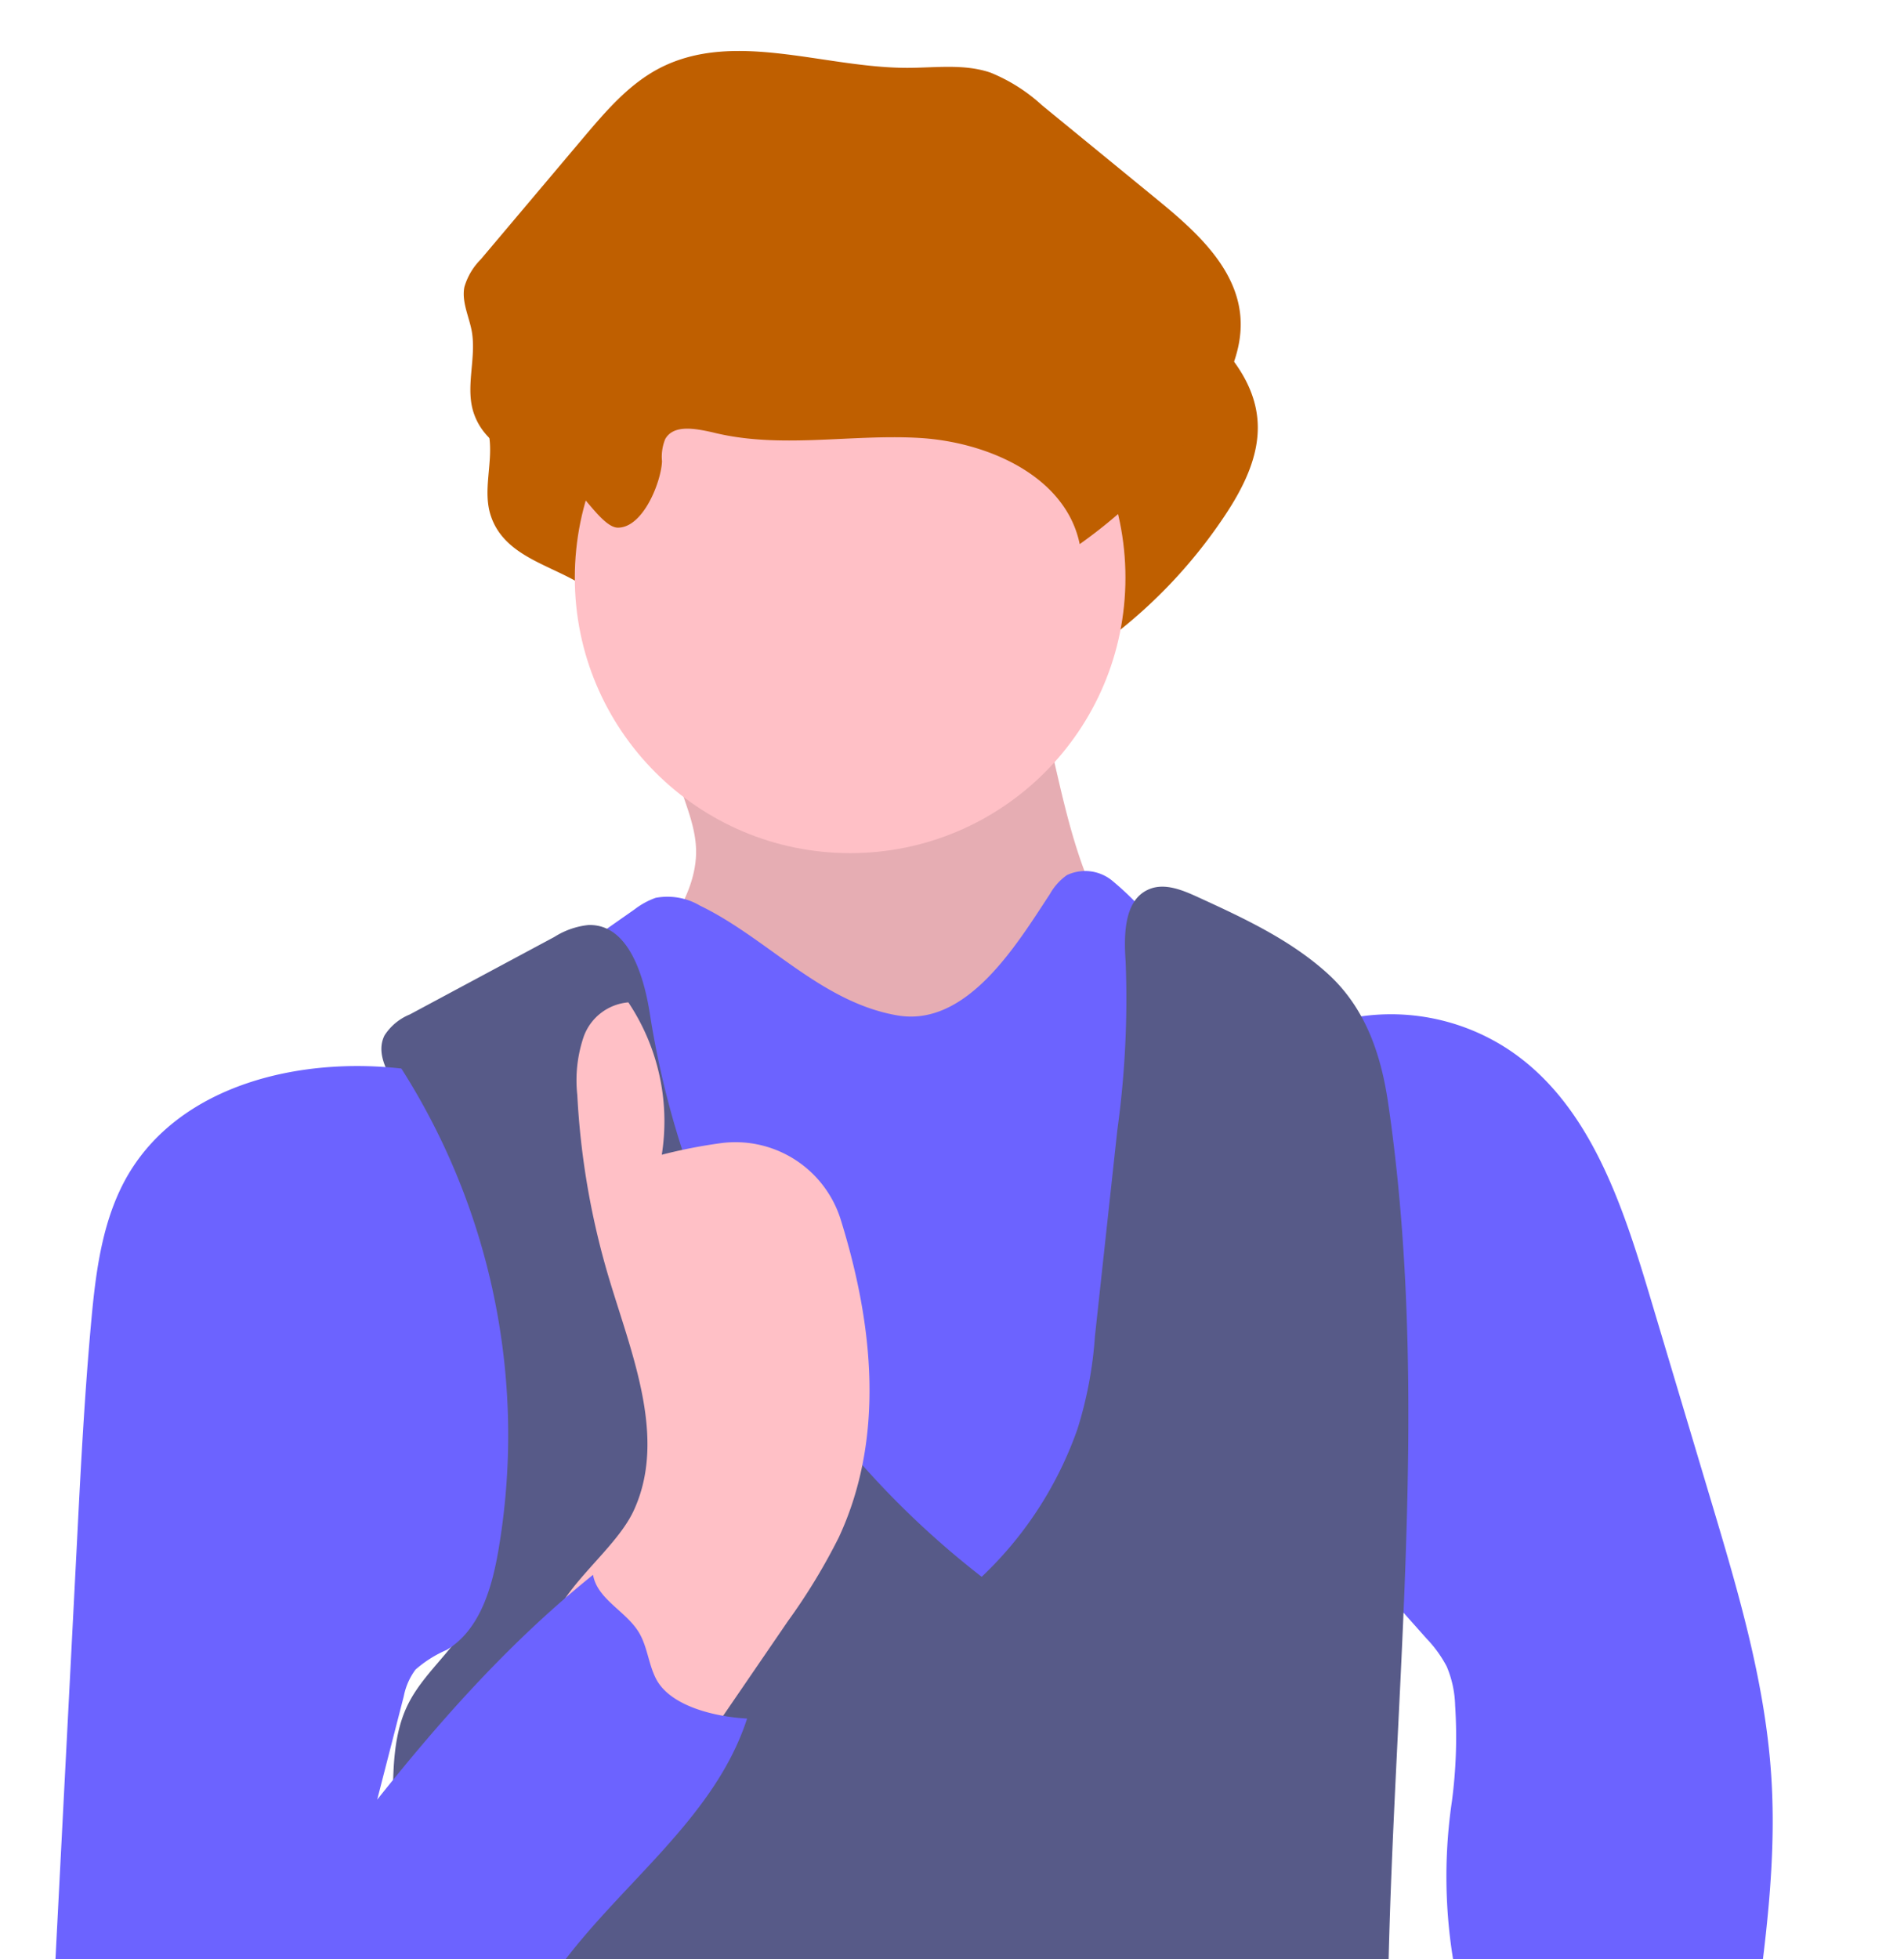 <svg width="182.78" height="188" xmlns="http://www.w3.org/2000/svg">
 <title>treasure</title>

 <g>
  <title>background</title>
  <rect x="-1" y="-1" width="184.78" height="190" id="canvas_background" fill="none"/>
 </g>
 <g>
  <title>Layer 1</title>
  <path d="m65.2,54.18a4.51,4.51 0 0 1 0.31,-2.14c0.81,-1.44 2.93,-1.05 4.53,-0.64c6.44,1.62 13.22,0.15 19.84,0.53s14.09,3.69 15.42,10.19a48.25,48.25 0 0 0 12.23,-12.57c1.84,-2.75 3.44,-5.9 3.19,-9.2c-0.36,-4.76 -4.35,-8.32 -8.05,-11.34l-11,-9a16.51,16.51 0 0 0 -4.94,-3.14c-2.54,-0.87 -5.32,-0.46 -8,-0.46c-8,0 -16.57,-3.64 -23.71,0c-3,1.53 -5.22,4.15 -7.38,6.71l-9.84,11.65a6.13,6.13 0 0 0 -1.57,2.67c-0.28,1.42 0.45,2.82 0.7,4.25c0.47,2.6 -0.66,5.37 0.21,7.87c1.43,4.15 6.46,4.74 9.54,7.11c1.15,0.89 2.95,3.89 4.31,3.86c2.44,-0.03 4.14,-4.44 4.21,-6.35z" fill="#bf5f00" id="svg_38"/>
  <path d="m66.82,82c-0.11,3.24 -2,6.12 -3.82,8.81c-2.43,3.58 -5,7.3 -8.84,9.3a84.94,84.94 0 0 0 62.78,6.62c3.37,-1 7.35,-3.08 7.15,-6.59c-4,-1.09 -8.14,-2.22 -11.54,-4.63c-4.06,-2.88 -6.74,-7.36 -8.47,-12s-2.61,-9.6 -3.82,-14.43a2.72,2.72 0 0 0 -0.62,-1.34a2.76,2.76 0 0 0 -1.9,-0.5l-13.32,-0.24c-5.47,0 -11.41,-0.13 -16.49,2.19c-6.32,2.9 -0.93,7.43 -1.11,12.81z" fill="#ffc0c6" id="svg_39"/>
  <path d="m66.82,82c-0.11,3.24 -2,6.12 -3.82,8.81c-2.43,3.58 -5,7.3 -8.84,9.3a84.94,84.94 0 0 0 62.78,6.62c3.37,-1 7.35,-3.08 7.15,-6.59c-4,-1.09 -8.14,-2.22 -11.54,-4.63c-4.06,-2.88 -6.74,-7.36 -8.47,-12s-2.61,-9.6 -3.82,-14.43a2.72,2.72 0 0 0 -0.62,-1.34a2.76,2.76 0 0 0 -1.9,-0.5l-13.32,-0.24c-5.47,0 -11.41,-0.13 -16.49,2.19c-6.32,2.9 -0.93,7.43 -1.11,12.81z" opacity="0.1" id="svg_40"/>
  <path d="m55.23,538.24c-3.28,5 -7.57,9.23 -11.17,14s-6.61,10.33 -6.65,16.3a2.58,2.58 0 0 0 0.69,2.1a2.7,2.7 0 0 0 1.37,0.43l13.9,1.78a23.29,23.29 0 0 0 6.4,0.22a22.7,22.7 0 0 0 6.56,-2.39a9.05,9.05 0 0 0 3.94,-3c0.67,-1.1 0.85,-2.45 1.49,-3.57c1.93,-3.39 6.79,-3.24 10.65,-2.65c1.11,-10.31 -1.74,-20.59 -4.57,-30.57a4,4 0 0 0 -0.77,-1.68a4,4 0 0 0 -1.81,-1c-3.33,-1.09 -11.38,-5.36 -14.18,-3.36c-2.05,1.48 -4.19,10.74 -5.85,13.39z" fill="#575a88" id="svg_41"/>
  <path d="m122.25,558.57c2.67,-1.25 5.52,-2.86 8.4,-2.2c4.06,0.91 5.87,5.71 9.32,8c2.12,1.43 4.74,1.85 7.27,2.18a169.42,169.42 0 0 0 23.5,1.39c2.51,0 5.67,-0.6 6.28,-3s-1.7,-4.31 -3.75,-5.56a110,110 0 0 0 -13.88,-7.21a27.83,27.83 0 0 1 -6.62,-3.52c-3.43,-2.77 -5.1,-7.11 -6.63,-11.24c-1.23,-3.32 -2.36,-10.49 -4.88,-13c-2.76,-2.71 -6.47,-0.91 -9.93,-0.15c-5.38,1.18 -11.68,2 -15.14,6.83c-5.06,7.07 -8.95,34.43 6.06,27.48z" fill="#575a88" id="svg_42"/>
  <path d="m42.74,239.46a101.94,101.94 0 0 0 -7.46,35.54c-0.24,9.11 0.74,18.19 1.73,27.25q2.37,22 4.76,44a124.13,124.13 0 0 0 2.87,18.11c1.73,6.65 4.54,13 6.55,19.54c6.22,20.38 4.45,42.36 0.34,63.27a31.61,31.61 0 0 0 -0.86,7c0.12,3.53 1.48,6.89 2.36,10.31c5.38,20.85 -7,44 1.08,64a3.17,3.17 0 0 0 1.27,1.75a3.22,3.22 0 0 0 2.52,-0.11a34.09,34.09 0 0 0 6.59,-3.12a40.21,40.21 0 0 0 16.34,11.83c4.74,-1.17 5.63,-6.93 7.18,-11.56a79,79 0 0 0 2.88,-10.07a80.15,80.15 0 0 0 1.05,-12.68l4.1,-144.35l-0.3,44.05a52,52 0 0 0 0.67,10.66c0.6,2.93 1.7,5.74 2.33,8.67c0.89,4.19 0.78,8.53 0.74,12.82a376.79,376.79 0 0 0 6.95,75.82c1.6,8.18 3.52,16.44 7.61,23.69a2.61,2.61 0 0 0 1.49,1.46c0.87,0.19 1.67,-0.5 2.33,-1.11a25.49,25.49 0 0 1 29.27,-3.18c-0.88,-4.24 3.16,-9.17 0.27,-12.39c-0.83,-0.93 -2.07,-1.38 -3,-2.19c-1.84,-1.57 -2.28,-4.21 -2.54,-6.62a153.34,153.34 0 0 1 0,-32.27c1.41,-13.41 4.58,-26.93 2.24,-40.2c-1.7,-9.63 -6.28,-19 -5.37,-28.69c0.6,-6.5 3.62,-12.49 5.7,-18.68c9.08,-27.06 0,-57.22 6.57,-85c1.51,-6.38 3.79,-13.28 1.05,-19.23l4.17,-1.27l-8.66,-19.77c-1.84,-4.21 -3.76,-8.54 -7,-11.78c-5.44,-5.41 -13.57,-6.86 -21.16,-8l-61.74,-9.63c-5.47,-0.89 -12.85,-2.95 -14.92,2.13z" fill="#3c354c" id="svg_43"/>
  <circle cx="81.61" cy="55.43" r="26.43" fill="#ffc0c6" id="svg_44"/>
  <path d="m67.2,86.9a6.14,6.14 0 0 0 -4.26,-0.75a7.28,7.28 0 0 0 -2,1.09l-12.5,8.76a19.33,19.33 0 0 0 -4.73,4.14c-2.14,2.91 -2.48,6.78 -2.2,10.38c0.62,8.12 3.9,15.78 5.68,23.72s1.78,17 -3.34,23.36a12.38,12.38 0 0 0 -2.18,3.09a9,9 0 0 0 -0.41,3a81.82,81.82 0 0 0 0.24,11.4c0.56,4.89 2,9.64 2.78,14.49c1.37,8.26 1,16.73 2.06,25a4,4 0 0 0 4,4.34a117.77,117.77 0 0 0 18.67,1.23c7.23,0 14.45,-0.4 21.67,-0.78l32.86,-1.73a3.24,3.24 0 0 0 3.65,-3.35c2.88,-13.82 5.78,-27.89 4.42,-41.93c-0.88,-9.07 -3.52,-17.86 -6,-26.62c-2,-7.1 -3.92,-14.55 -2.42,-21.78c1,-4.77 3.43,-9.18 4.06,-14a16.51,16.51 0 0 0 -4.52,-13.9c-3.68,-3.53 -9.05,-4.87 -12.72,-8.41a28.93,28.93 0 0 0 -3.28,-3.18a4.1,4.1 0 0 0 -4.31,-0.5a5.55,5.55 0 0 0 -1.64,1.83c-3.2,4.86 -8,12.87 -14.75,11.61c-7.3,-1.31 -12.4,-7.41 -18.83,-10.51z" fill="#6c63ff" id="svg_45"/>
  <path d="m133.24,265.58c-2.34,1.75 -4.08,4.86 -3,7.57a15.27,15.27 0 0 0 9.36,-1.3c1.87,-0.91 4.2,-2.19 5.82,-0.87a4.93,4.93 0 0 1 1.19,1.8a60.82,60.82 0 0 0 6.34,10.53c1.78,-0.84 3.65,-1.76 4.72,-3.41a9.87,9.87 0 0 0 1.23,-3.65a97,97 0 0 0 1.39,-9.73c0.21,-2.37 0.25,-5 -1.37,-6.76c-6.95,-7.5 -19.91,1.51 -25.68,5.82z" fill="#ffc0c6" id="svg_46"/>
  <path d="m63.55,44.26a4.48,4.48 0 0 1 0.31,-2.13c0.81,-1.44 2.93,-1 4.53,-0.65c6.44,1.63 13.22,0.16 19.84,0.54s14.09,3.69 15.42,10.19a48.41,48.41 0 0 0 12.24,-12.57c1.84,-2.75 3.44,-5.9 3.19,-9.2c-0.36,-4.76 -4.35,-8.32 -8.05,-11.34l-11,-9a16.48,16.48 0 0 0 -4.94,-3.13c-2.54,-0.87 -5.32,-0.46 -8,-0.46c-8,0 -16.57,-3.64 -23.71,0c-3,1.54 -5.22,4.16 -7.39,6.72l-9.83,11.65a6.21,6.21 0 0 0 -1.58,2.66c-0.28,1.42 0.45,2.83 0.71,4.25c0.46,2.6 -0.66,5.38 0.2,7.88c1.43,4.15 6.47,4.73 9.55,7.11c1.15,0.89 2.94,3.89 4.31,3.85c2.43,-0.04 4.13,-4.45 4.2,-6.37z" fill="#bf5f00" id="svg_47"/>
  <path d="m128.82,97.87a20.5,20.5 0 0 1 16.24,3c7.56,5.18 10.67,14.64 13.3,23.42l5.89,19.69c2.58,8.63 5.18,17.34 5.78,26.33c0.55,8.17 -0.57,16.35 -1.69,24.46c-1.55,11.23 2.1,23.54 2.15,34.87c0,13 -0.08,26.79 -6.7,38a6.34,6.34 0 0 0 -4,-4.27a18.65,18.65 0 0 0 -5.95,-1l-17.6,-1.13a54.27,54.27 0 0 0 3.86,-7.93c6.75,-17.34 4.16,-36.72 1.47,-55.12a38,38 0 0 0 -1,-5.2a49.58,49.58 0 0 1 -1.19,-20.15a47,47 0 0 0 0.31,-9.18a10.26,10.26 0 0 0 -0.81,-3.76a11.82,11.82 0 0 0 -1.94,-2.68l-3.56,-4c-0.29,-12.1 -2.19,-24.29 -4.07,-36.25a81.41,81.41 0 0 1 -0.49,-19.1z" fill="#6c63ff" id="svg_48"/>
  <path d="m94.24,151.3a84.94,84.94 0 0 1 -31.84,-53.93c-0.58,-3.79 -2.09,-8.74 -5.92,-8.61a7.55,7.55 0 0 0 -3.26,1.14l-13.88,7.44a5.23,5.23 0 0 0 -2.42,2c-0.91,1.78 0.38,3.83 1.49,5.49c7.47,11.3 8,25.65 8.3,39.19c0.09,4 0.12,8.21 -1.81,11.71c-1.57,2.83 -4.3,4.91 -5.74,7.82c-1.35,2.73 -1.41,5.89 -1.45,8.94c-0.28,21.76 -0.56,43.55 0.58,65.29c0.17,3.28 0.43,6.72 2.18,9.5c1.63,2.57 4.32,4.23 6.92,5.8l21.05,12.72c4,2.43 8.16,4.9 12.79,5.68s9.92,-0.54 12.58,-4.41c1.29,-1.88 1.86,-4.17 3.1,-6.08s3.61,-3.46 5.72,-2.61c1.5,0.6 2.32,2.17 3,3.62c1.34,2.77 2.74,5.61 4.93,7.78s5.36,3.63 8.37,3c2.6,-0.57 4.63,-2.54 6.5,-4.42c5.78,-5.79 11.62,-11.66 15.87,-18.67a4.5,4.5 0 0 0 0.9,-2.83a5.7,5.7 0 0 0 -1.55,-2.6c-2.66,-3.26 -3.71,-7.53 -4.5,-11.67c-7.91,-41.6 3.26,-84.84 -2.89,-126.74c-0.7,-4.8 -2.24,-9.21 -5.84,-12.46s-8.08,-5.32 -12.49,-7.34c-1.45,-0.66 -3.11,-1.34 -4.59,-0.74c-2.45,1 -2.46,4.37 -2.28,7a91.71,91.71 0 0 1 -0.8,16.13l-2.15,19.79a38.24,38.24 0 0 1 -1.68,8.9a35.84,35.84 0 0 1 -9.19,14.17z" fill="#575a88" id="svg_49"/>
  <path d="m60.81,145c3.22,-6.89 -0.08,-14.84 -2.28,-22.12a74.74,74.74 0 0 1 -3.11,-17.8a13,13 0 0 1 0.62,-5.63a5,5 0 0 1 4.28,-3.27a20.53,20.53 0 0 1 3.21,14.62a49.22,49.22 0 0 1 5.66,-1.11a10.59,10.59 0 0 1 11.51,7.31c3.17,10.16 4.25,21 -0.17,30.5a58,58 0 0 1 -4.89,8.05l-9.64,14.08c-0.66,1 -1.47,2 -2.63,2.17s-2.37,-0.88 -3.22,-1.85c-2.93,-3.31 -8.13,-8.13 -7.56,-12.69s6.3,-8.21 8.22,-12.26z" fill="#ffc0c6" id="svg_52"/>
  <path d="m38.53,102.53c-9.79,-1.11 -21,1.54 -26.12,10c-2.57,4.27 -3.21,9.39 -3.66,14.35c-0.63,6.95 -1,13.92 -1.35,20.88l-1.89,36.64c-0.23,4.38 -0.45,8.77 -0.53,13.15a29.63,29.63 0 0 0 1.09,10.16c1.21,3.55 3.61,6.55 6,9.47s5.38,5.93 8.89,5.08a9.66,9.66 0 0 0 3.81,-2.35l8,-6.92c5.44,-4.67 10.94,-9.41 15.08,-15.27c2,-2.82 3.64,-5.87 5.66,-8.67c5.94,-8.24 15.08,-14.49 18.21,-24.15c-3,-0.16 -7.36,-1.15 -8.74,-3.81c-0.73,-1.41 -0.83,-3.09 -1.64,-4.44c-1.23,-2.06 -4,-3.18 -4.41,-5.54c-7.86,6.33 -14.44,13.68 -20.72,21.57l2.55,-9.91a6.3,6.3 0 0 1 1.13,-2.57a11.33,11.33 0 0 1 3,-1.89c3.11,-1.88 4.29,-5.77 4.92,-9.35a65.43,65.43 0 0 0 -9.28,-46.43z" fill="#6c63ff" id="svg_53"/>
 </g>
</svg>